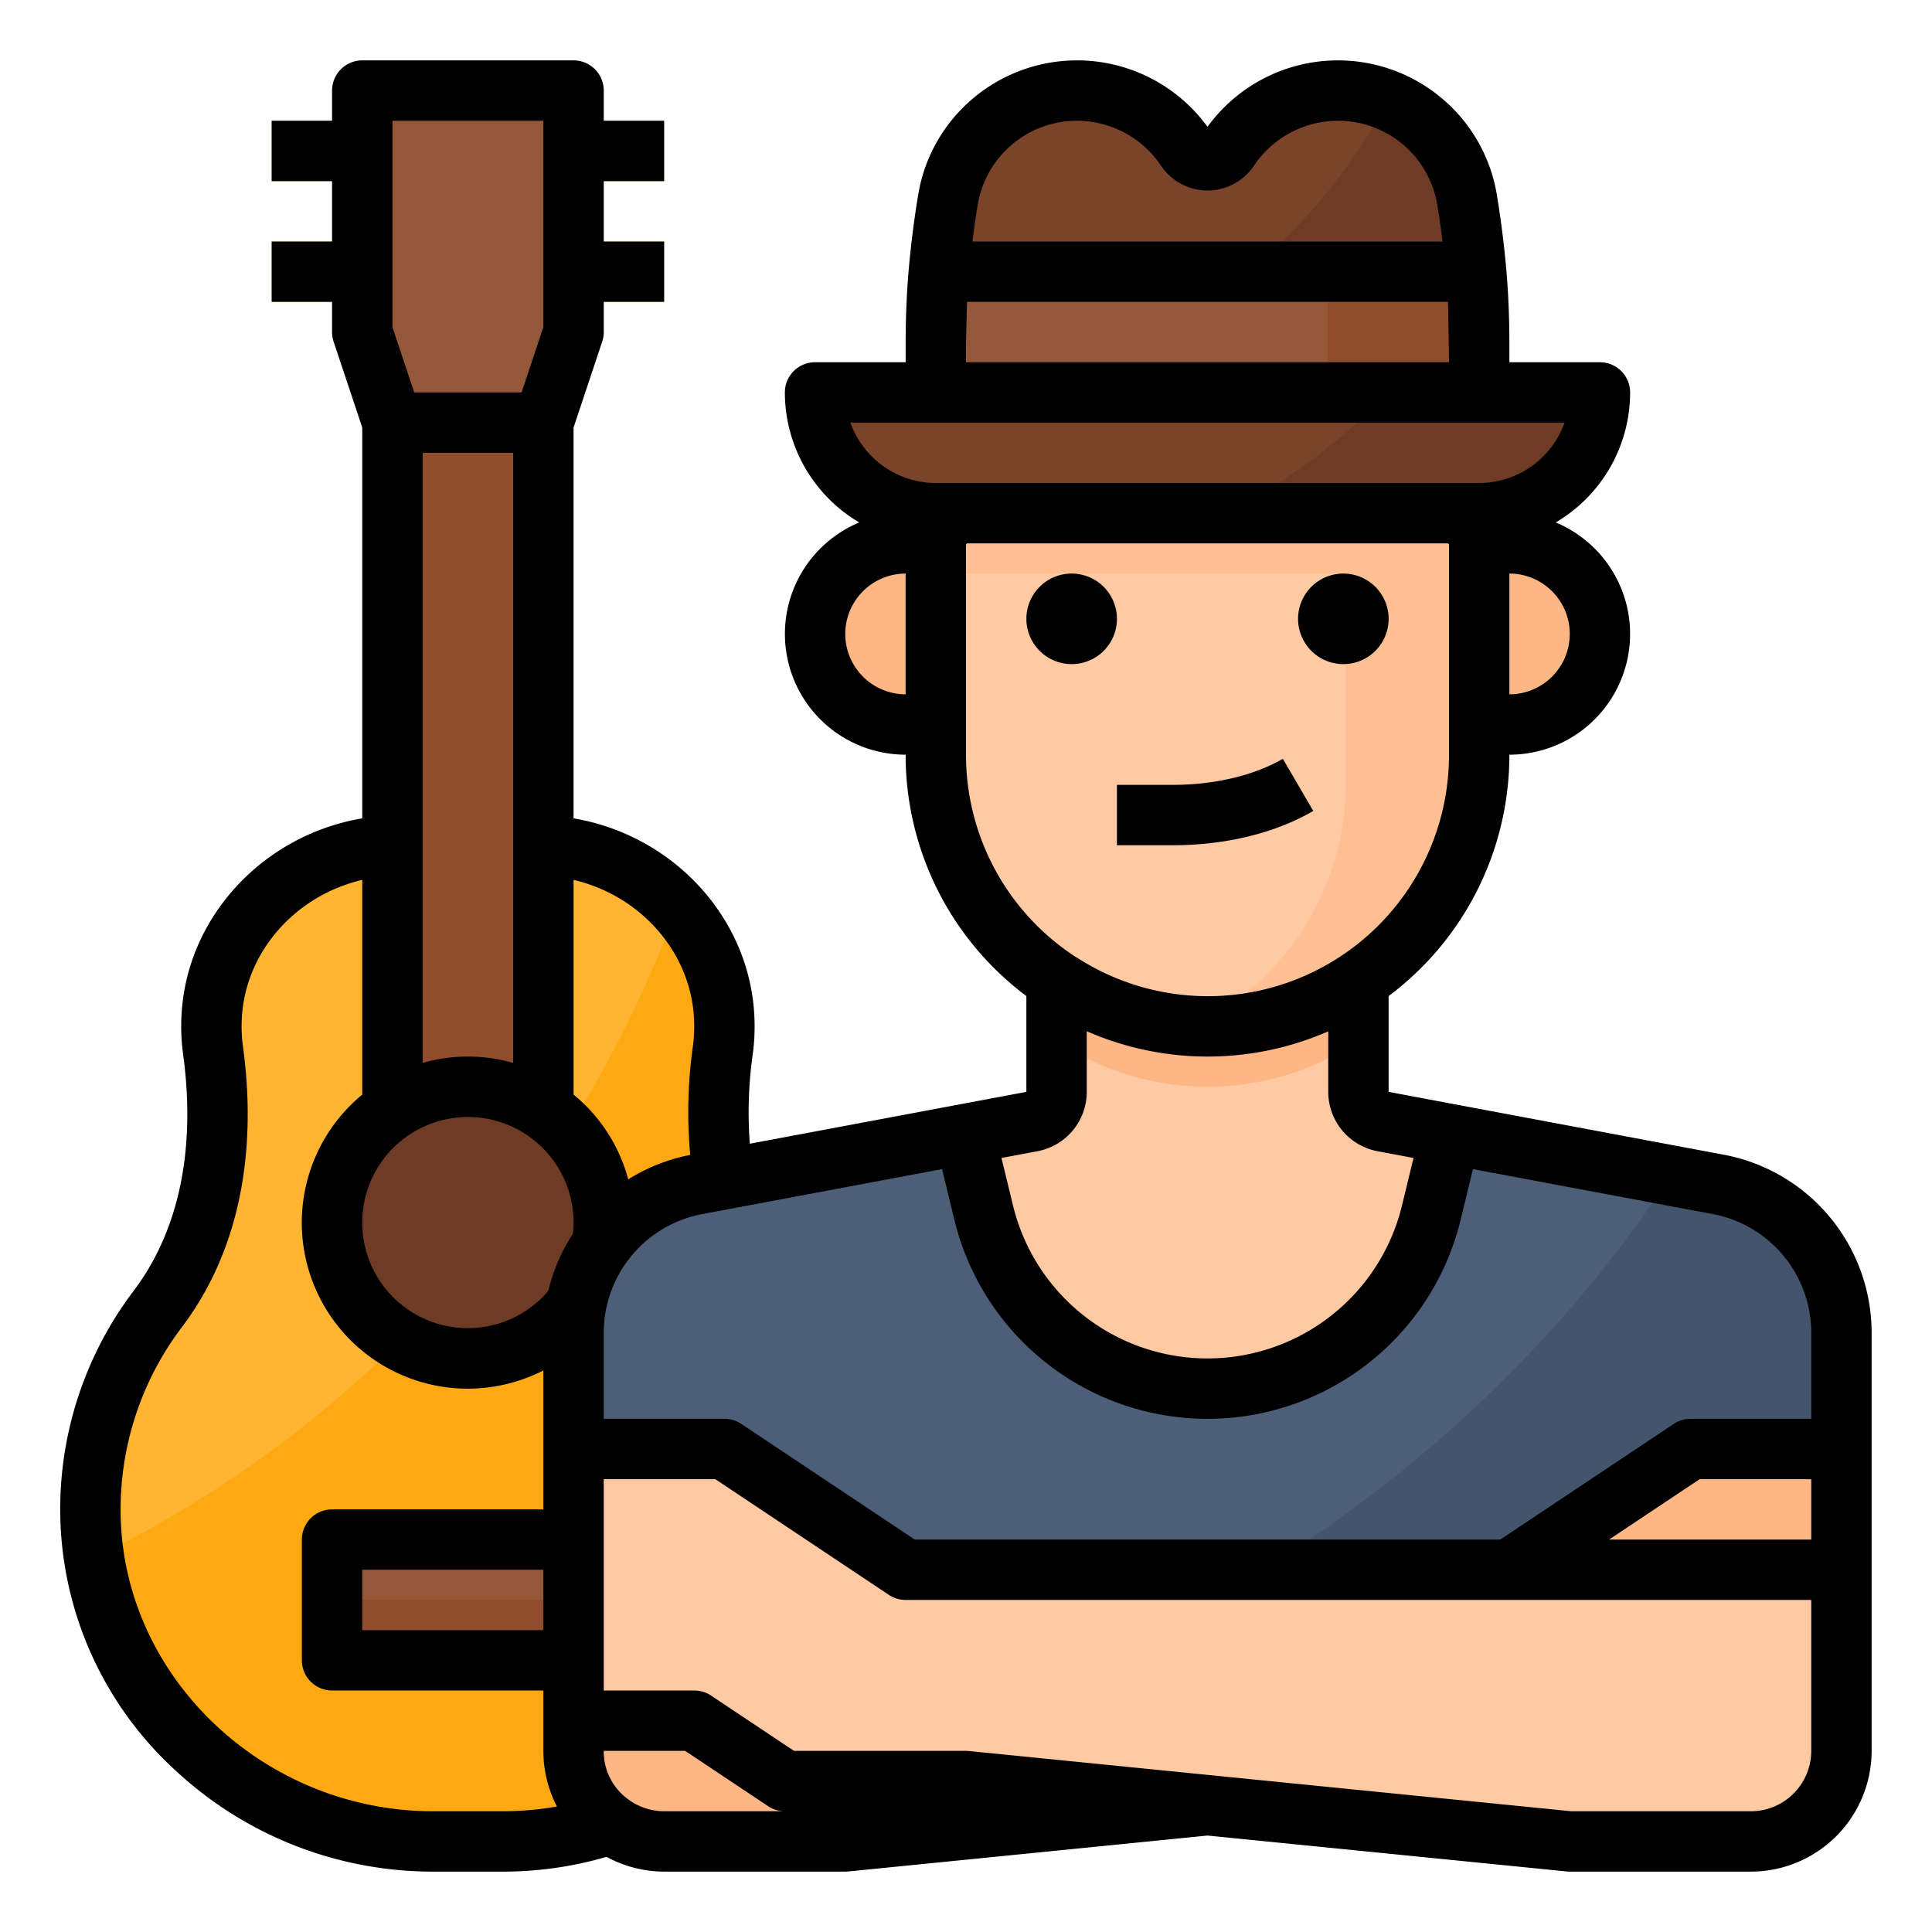 <svg height="512" viewBox="0 0 512 512" width="512" xmlns="http://www.w3.org/2000/svg"><g id="Filled_outline" data-name="Filled outline"><path d="m223.96 402.62c-1.4 48.05-42.73 85.38-90.8 85.38h-18.32c-44.57 0-83.36-32.1-89.87-75.08a83.164 83.164 0 0 1 -.93-10.3 87.638 87.638 0 0 1 17.72-55.63c14.66-19.36 17.99-44.35 14.69-68.41a48.035 48.035 0 0 1 -.39-8.93c1.23-25.91 23.92-45.65 49.86-45.65h36.16a51.131 51.131 0 0 1 37.54 16.42 46.387 46.387 0 0 1 12.32 29.23 48.035 48.035 0 0 1 -.39 8.93c-3.3 24.06.03 49.05 14.69 68.41a87.638 87.638 0 0 1 17.72 55.63z" fill="#ffb531"/><path d="m223.96 402.62c-1.4 48.05-42.73 85.38-90.8 85.38h-18.32c-44.57 0-83.36-32.1-89.87-75.08 57.59-28.53 119.27-79.92 154.65-172.5a46.387 46.387 0 0 1 12.32 29.23 48.035 48.035 0 0 1 -.39 8.93c-3.3 24.06.03 49.05 14.69 68.41a87.638 87.638 0 0 1 17.72 55.63z" fill="#ffa912"/><path d="m104 32h40v304h-40z" fill="#8f4d2e"/><circle cx="124" cy="324" fill="#6e3c24" r="36"/><path d="m144 112h-40l-8-24v-64h56v64z" fill="#95573a"/><g fill="#ffb531"><path d="m152 32h24v16h-24z"/><path d="m152 64h24v16h-24z"/><path d="m72 32h24v16h-24z"/><path d="m72 64h24v16h-24z"/></g><path d="m88 408h72v32h-72z" fill="#95573a"/><path d="m88 424h72v16h-72z" fill="#8f4d2e"/><path d="m455.372 313.882-88.847-16.658a8 8 0 0 1 -6.525-7.864v-73.36h-80v73.36a8 8 0 0 1 -6.526 7.864l-88.845 16.658a40 40 0 0 0 -32.629 39.318v102.8h336v-102.8a40 40 0 0 0 -32.628-39.318z" fill="#fec9a3"/><path d="m488 353.29v102.71h-336v-102.71a39.995 39.995 0 0 1 32.74-39.33l70.97-13.1 4.98 20.49a61.028 61.028 0 0 0 118.62 0l4.98-20.49 58.38 10.78 12.59 2.32a39.995 39.995 0 0 1 32.74 39.33z" fill="#4d5e78"/><path d="m488 353.29v102.71h-234.01c65.05-24.72 138.81-68.18 188.68-144.36l12.59 2.32a39.995 39.995 0 0 1 32.74 39.33z" fill="#44546c"/><path d="m360 275.856v-59.856h-80v59.856a71.963 71.963 0 0 0 80 0z" fill="#feb784"/><path d="m400 144h-8v48h8a24 24 0 0 0 0-48z" fill="#feb784"/><path d="m240.4 144h-.4a24 24 0 0 0 0 48h8v-48z" fill="#feb784"/><path d="m392 136v64a72.006 72.006 0 0 1 -72 72c-1.16 0-2.32-.03-3.46-.08a72.009 72.009 0 0 1 -68.54-71.92v-64a72 72 0 0 1 71-71.99c.33-.01.67-.01 1-.01a72.006 72.006 0 0 1 72 72z" fill="#fec9a3"/><path d="m392 136v64a72.006 72.006 0 0 1 -72 72c-1.16 0-2.32-.03-3.46-.08a71.975 71.975 0 0 0 40.16-64.59v-80a72.1 72.1 0 0 0 -37.7-63.32c.33-.01.67-.01 1-.01a72.006 72.006 0 0 1 72 72z" fill="#fec093"/><path d="m248 136h144v16h-144z" fill="#fec093"/><path d="m285.8 116.613a174.36 174.36 0 0 0 68.4 0l5.8-1.159 32 36.546v-16a72 72 0 0 0 -144 0v16l32-36.546z" fill="#7a3b1d"/><path d="m400 416 48-32h40v72h-32l-24 16h-48l-160 16h-48a24 24 0 0 1 -24-24v-48z" fill="#feb784"/><path d="m240 416-48-32h-40v72h32l24 16h48l160 16h48a24 24 0 0 0 24-24v-48z" fill="#fec9a3"/><path d="m392 128h-144s.1-5.78.29-14.18c.07-2.99.16-6.31.25-9.82.28-10.24.66-22.09 1.14-32 .42-8.49.91-15.56 1.48-18.98a34.732 34.732 0 0 1 63.15-13.56 6.845 6.845 0 0 0 11.38 0 34.742 34.742 0 0 1 42.16-12.83 35.137 35.137 0 0 1 4.3 2.14 34.746 34.746 0 0 1 16.69 24.25q1.575 9.45 2.36 18.98a.17.17 0 0 1 .01.07c.28 3.31.48 18.31.61 31.93.12 12.58.18 24 .18 24z" fill="#7a432a"/><path d="m392 128h-144s.1-5.78.29-14.18c41.46-11.41 91.99-35.67 119.56-87.19a35.137 35.137 0 0 1 4.3 2.14 34.746 34.746 0 0 1 16.69 24.25q1.575 9.45 2.36 18.98a.17.17 0 0 1 .01.07c.28 3.31.48 18.31.61 31.93.12 12.58.18 24 .18 24z" fill="#6e3c24"/><path d="m216 104h208a0 0 0 0 1 0 0 32 32 0 0 1 -32 32h-144a32 32 0 0 1 -32-32 0 0 0 0 1 0 0z" fill="#7a432a"/><path d="m391.82 104h-143.28c.28-10.24.66-22.09 1.14-32h141.52a.17.17 0 0 1 .01.07c.28 3.31.48 18.31.61 31.93z" fill="#95573a"/><path d="m367.851 104a157.708 157.708 0 0 1 -43.081 32h67.23a32 32 0 0 0 32-32z" fill="#6e3c24"/><path d="m391.82 104h-39.99v-32h39.37a.17.17 0 0 1 .01.07c.28 3.31.48 18.31.61 31.93z" fill="#8f4d2e"/><path d="m165.894 334.735c.067-.09.134-.179.2-.271-.066.092-.134.181-.2.271z"/><path d="m284 176a12 12 0 1 0 -12-12 12.014 12.014 0 0 0 12 12z"/><path d="m356 176a12 12 0 1 0 -12-12 12.014 12.014 0 0 0 12 12z"/><path d="m296 224h14.891c13.9 0 27.091-3.228 37.14-9.09l-8.062-13.82c-7.529 4.391-18.127 6.91-29.078 6.91h-14.891z"/><path d="m456.845 306.017-88.845-16.657v-25.394a79.8 79.8 0 0 0 32-63.966 32 32 0 0 0 12.283-61.545 40.011 40.011 0 0 0 19.717-34.455 8 8 0 0 0 -8-8h-24v-4.754c0-.168 0-.337 0-.5-.014-6.844-.281-13.214-.826-19.448-.576-6.493-1.409-13.071-2.472-19.531a42.359 42.359 0 0 0 -14.5-25.635 42.746 42.746 0 0 0 -62.202 7.478 42.744 42.744 0 0 0 -62.192-7.489 42.347 42.347 0 0 0 -14.5 25.62c-1.067 6.481-1.9 13.059-2.477 19.562-.544 6.224-.811 12.594-.825 19.438v.5 4.759h-24.006a8 8 0 0 0 -8 8 40.011 40.011 0 0 0 19.717 34.455 32 32 0 0 0 12.283 61.545 79.8 79.8 0 0 0 32 63.964v25.393l-73.288 13.743a110.152 110.152 0 0 1 .731-23.438 54.662 54.662 0 0 0 .468-10.361c-1.247-26.267-21.692-48.014-47.911-52.426v-103.575l7.59-22.769a8.027 8.027 0 0 0 .41-2.531v-8h16v-16h-16v-16h16v-16h-16v-8a8 8 0 0 0 -8-8h-56a8 8 0 0 0 -8 8v8h-16v16h16v16h-16v16h16v8a8.027 8.027 0 0 0 .41 2.53l7.59 22.77v103.575c-26.219 4.412-46.664 26.156-47.909 52.384a54.714 54.714 0 0 0 .463 10.381c2.373 17.424 2.013 42.411-13.191 62.515a95.842 95.842 0 0 0 -19.363 60.725 93.879 93.879 0 0 0 30.492 66.3 100.08 100.08 0 0 0 68.308 26.82h18.4a97.911 97.911 0 0 0 27.539-3.913 32.154 32.154 0 0 0 15.261 3.913h48a7.843 7.843 0 0 0 .8-.04l95.2-9.52 95.2 9.52a7.843 7.843 0 0 0 .8.04h48a32.036 32.036 0 0 0 32-32v-110.8a48.034 48.034 0 0 0 -39.155-47.183zm23.155 101.983h-53.578l24-16h29.578zm0-54.8v22.8h-32a8 8 0 0 0 -4.438 1.344l-45.984 30.656h-155.156l-45.984-30.656a8 8 0 0 0 -4.438-1.344h-32v-22.8a31.916 31.916 0 0 1 5.661-18.162c.081-.1.156-.2.233-.3-.042.055-.091.1-.134.158.14-.2.287-.395.431-.593-.035.054-.063.111-.1.164.055-.079.106-.16.157-.241a31.957 31.957 0 0 1 19.856-12.48l63.553-11.918 3.254 13.413a69.034 69.034 0 0 0 134.178 0l3.253-13.413 63.558 11.915a32.024 32.024 0 0 1 26.1 31.457zm-336 78.8h-48v-16h48zm-8-150.322a43.76 43.76 0 0 0 -24 0v-161.678h24zm-27.562 19.058a28 28 0 0 1 43.562 23.264 28.557 28.557 0 0 1 -.167 2.947 47.931 47.931 0 0 0 -6.524 15.144 27.974 27.974 0 1 1 -36.871-41.355zm291.562-116.736v-32a16 16 0 0 1 0 32zm-140.9-129.682a26.645 26.645 0 0 1 26.34-22.318 26.868 26.868 0 0 1 22.26 11.937 14.826 14.826 0 0 0 24.607-.021 26.854 26.854 0 0 1 22.253-11.916 26.646 26.646 0 0 1 26.346 22.339c.528 3.2.99 6.433 1.392 9.661h-124.598c.405-3.232.868-6.466 1.4-9.682zm-3.1 36.962c0-.05.191-9.413.284-11.28h127.432c.093 1.867.284 16 .284 16h-128zm-8 20.72h166.629a24.042 24.042 0 0 1 -22.629 16h-144a24.042 24.042 0 0 1 -22.629-16zm-24 56a16.019 16.019 0 0 1 16-16v32a16.019 16.019 0 0 1 -16-16zm32 32v-55.7l.257-.3h127.486l.257.3v55.7a63.925 63.925 0 0 1 -98.394 53.911c-.069-.045-.139-.088-.21-.131-.156-.093-.321-.188-.489-.284l-.14-.081c-.106-.079-.214-.154-.323-.227a63.849 63.849 0 0 1 -28.444-53.188zm18.943 105.083a16.009 16.009 0 0 0 13.057-15.723v-16.074a79.79 79.79 0 0 0 64 .032v16.042a16.009 16.009 0 0 0 13.056 15.723l9.539 1.789-3.055 12.595a53.035 53.035 0 0 1 -103.08 0l-3.06-12.595zm-91.012-34.983a38.9 38.9 0 0 1 -.341 7.4 125.216 125.216 0 0 0 -.673 28.567 47.844 47.844 0 0 0 -16.43 6.484 43.543 43.543 0 0 0 -14.487-22.478v-56.893c17.648 4.12 31.082 19.044 31.931 36.92zm-79.931-238.1h40v54.7l-5.766 17.3h-28.468l-5.766-17.3zm10.8 448c-44.374 0-81.52-34.811-82.8-77.573a79.961 79.961 0 0 1 16.144-50.641c18.48-24.438 19.046-53.9 16.263-74.328a38.9 38.9 0 0 1 -.333-7.4c.844-17.839 14.278-32.758 31.926-36.878v56.9a43.981 43.981 0 0 0 48 73.1v36.82h-56a8 8 0 0 0 -8 8v32a8 8 0 0 0 8 8h56v16a32.1 32.1 0 0 0 3.592 14.738 83.027 83.027 0 0 1 -14.392 1.262zm61.2 0a16.083 16.083 0 0 1 -9.485-3.132 15.648 15.648 0 0 1 -6.515-12.868h21.578l21.984 14.656a8 8 0 0 0 4.438 1.344zm304-16a16.019 16.019 0 0 1 -16 16h-47.6l-159.6-15.96a7.843 7.843 0 0 0 -.8-.04h-45.578l-21.984-14.656a8 8 0 0 0 -4.438-1.344h-24v-56h29.578l45.984 30.656a8 8 0 0 0 4.438 1.344h240z"/></g></svg>